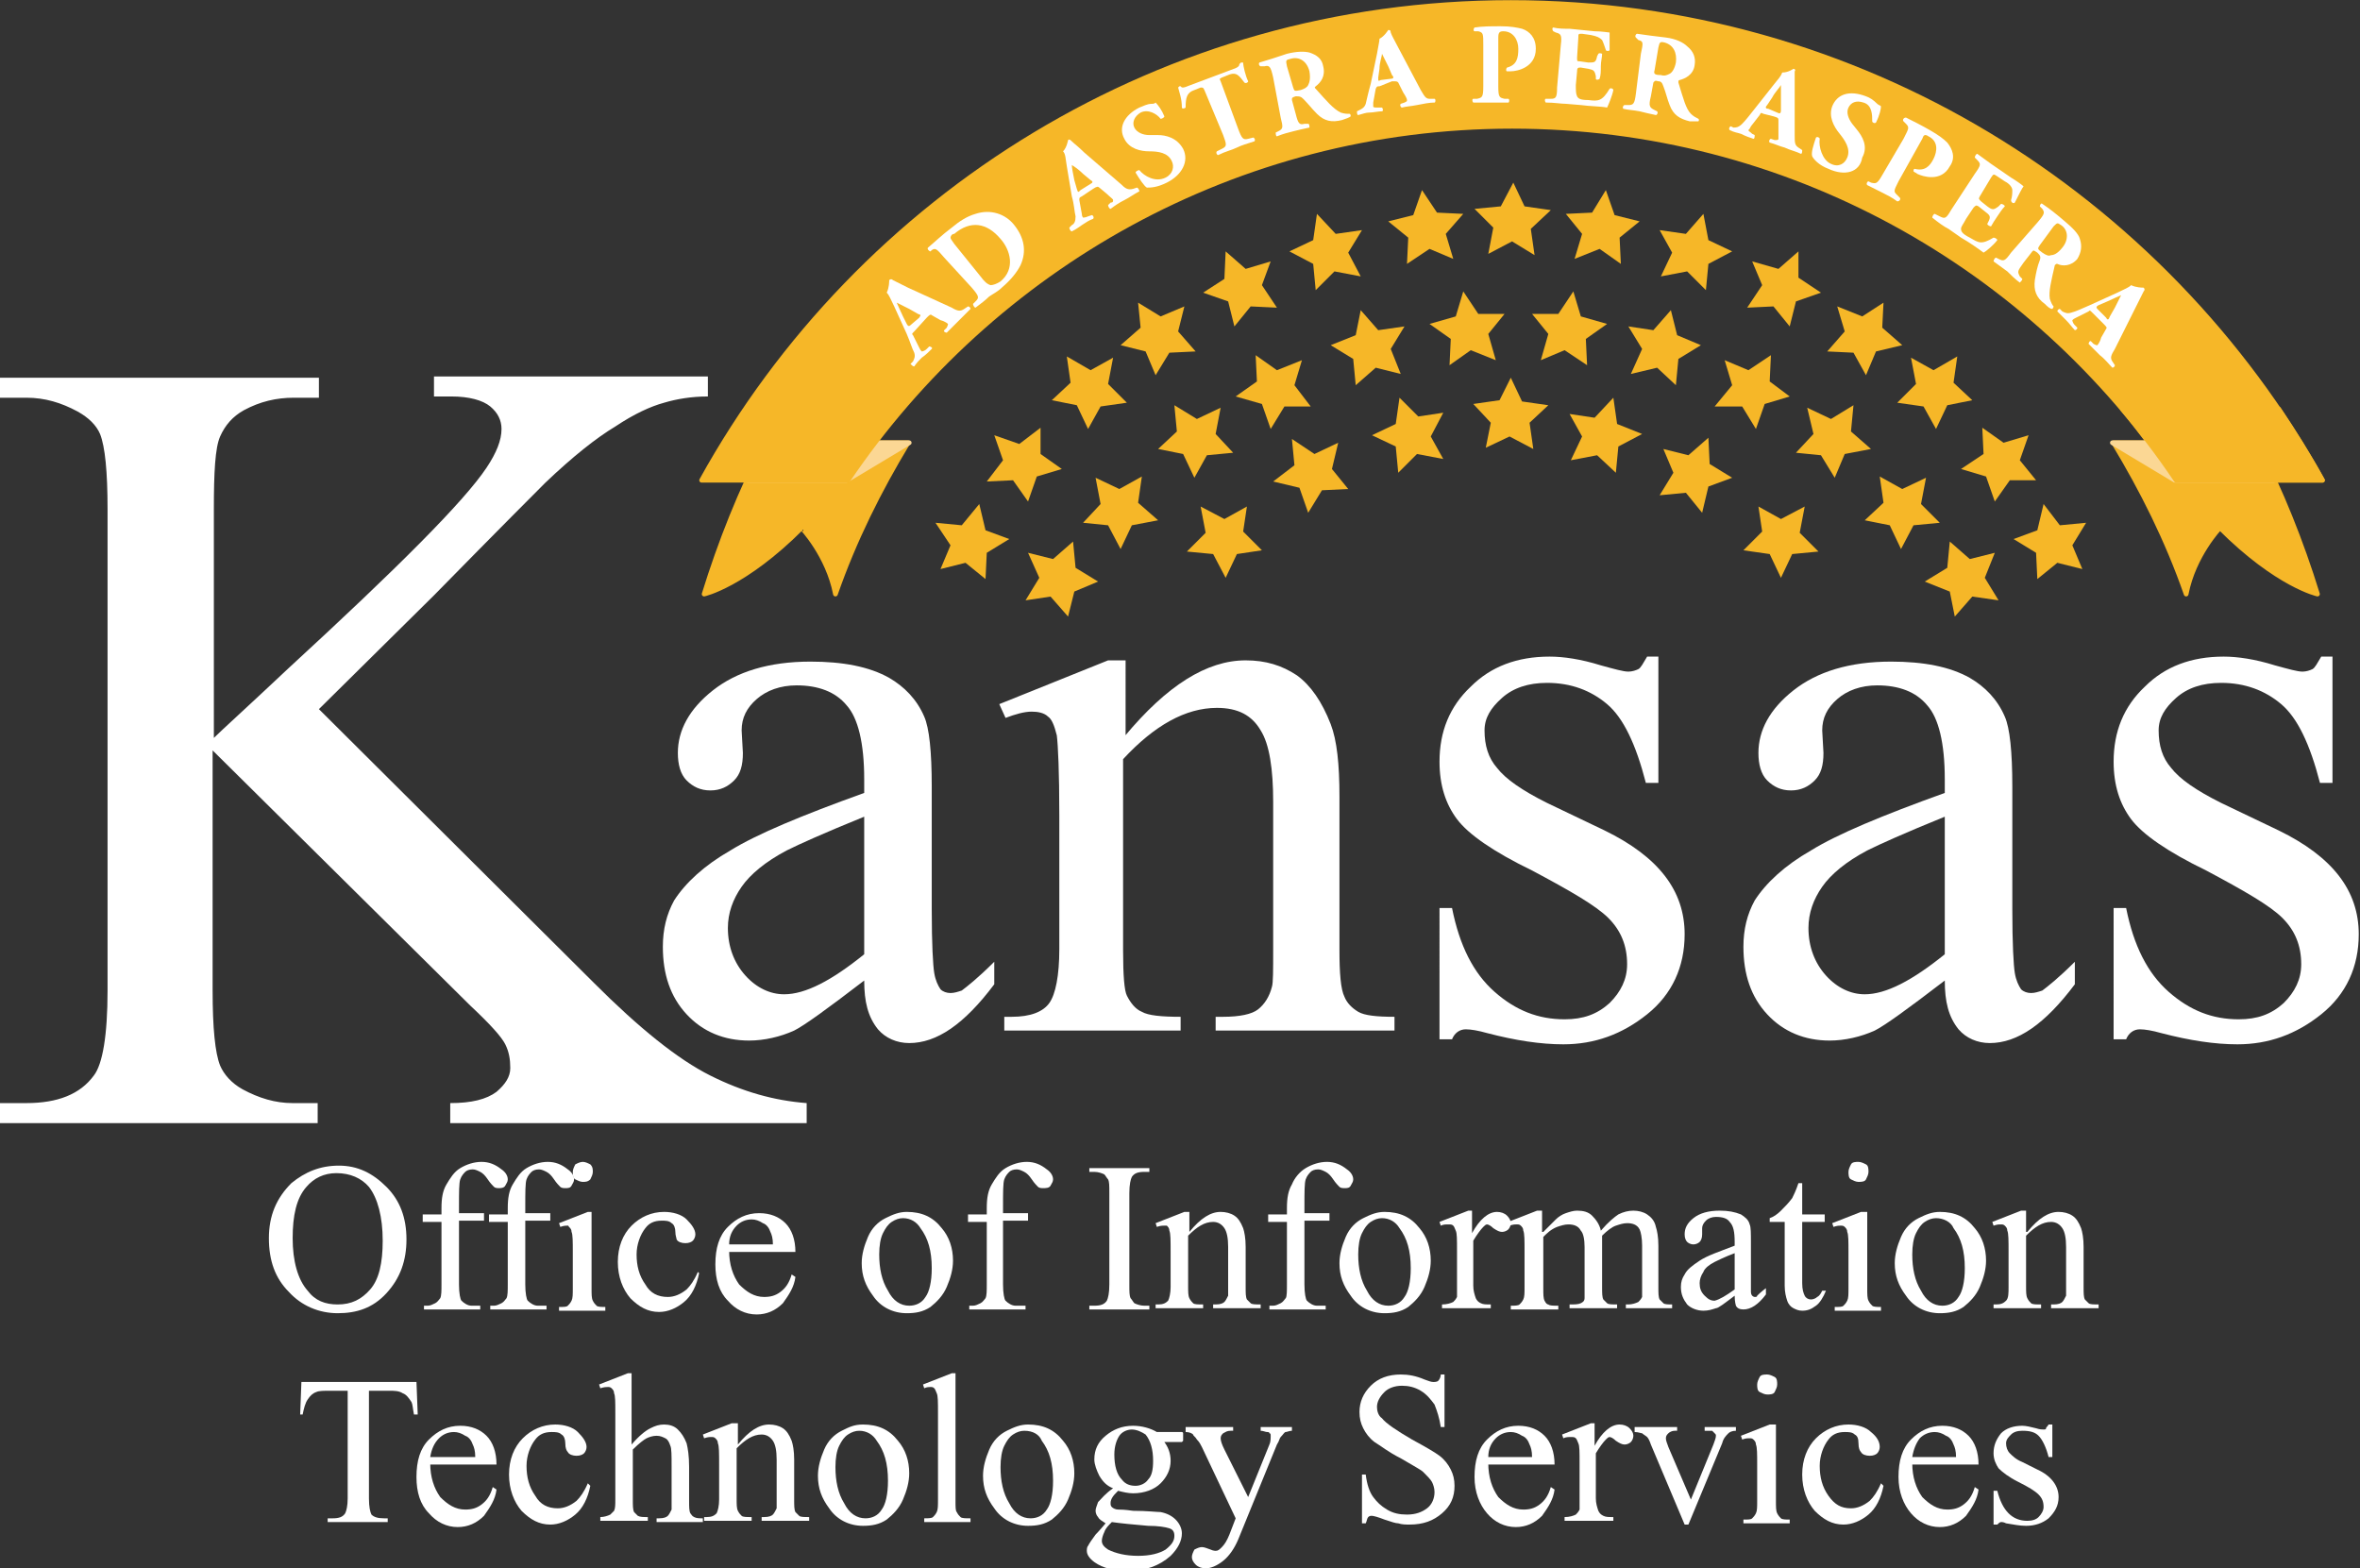 <?xml version="1.0" encoding="utf-8"?>
<!-- Generator: Adobe Illustrator 23.0.6, SVG Export Plug-In . SVG Version: 6.00 Build 0)  -->
<svg version="1.1" id="Layer_1" xmlns="http://www.w3.org/2000/svg" xmlns:xlink="http://www.w3.org/1999/xlink" x="0px" y="0px" viewBox="0 0 188.7 125.4" style="enable-background:new 0 0 188.7 125.4;" xml:space="preserve">
  <rect x="0" y="0" width="188.7" height="125.4" fill="#333333" stroke="none"/>
  <style type="text/css">
	.st0{fill:#F6B728;}
	.st1{fill:none;stroke:#F6B728;stroke-width:0.375;stroke-linecap:round;stroke-linejoin:round;stroke-miterlimit:10;}
	.st2{fill:#FBD794;}
	.st3{fill:none;stroke:#FBD794;stroke-width:0.375;stroke-linecap:round;stroke-linejoin:round;stroke-miterlimit:10;}
	.st4{fill:#FFFFFF;}
</style>
  <path class="st0" d="M174,38.4h11.7c-1.1-2-2.3-3.9-3.5-5.7h-12.5C171.2,34.5,172.6,36.4,174,38.4" />
  <path class="st1" d="M174,38.4h11.7c-1.1-2-2.3-3.9-3.5-5.7h-12.5C171.2,34.5,172.6,36.4,174,38.4z" />
  <path class="st0" d="M66.8,47.5c1.5-4.3,3.5-8.3,5.8-12.1H61.2c-2,3.9-3.6,7.9-4.9,12.1c0,0,3.2-0.7,7.8-5.3
	C64.1,42.2,66.2,44.4,66.8,47.5" />
  <path class="st1" d="M66.8,47.5c1.5-4.3,3.5-8.3,5.8-12.1H61.2c-2,3.9-3.6,7.9-4.9,12.1c0,0,3.2-0.7,7.8-5.3
	C64.1,42.2,66.2,44.4,66.8,47.5z" />
  <polyline class="st2" points="67.7,38.4 72.7,35.4 61.2,35.4 59.8,38.4 67.7,38.4 " />
  <polygon class="st3" points="67.7,38.4 72.7,35.4 61.2,35.4 59.8,38.4 " />
  <path class="st0" d="M174.8,47.5c-1.5-4.3-3.5-8.3-5.8-12.1h11.4c2,3.9,3.6,7.9,4.9,12.1c0,0-3.2-0.7-7.8-5.3
	C177.5,42.2,175.4,44.4,174.8,47.5" />
  <path class="st1" d="M174.8,47.5c-1.5-4.3-3.5-8.3-5.8-12.1h11.4c2,3.9,3.6,7.9,4.9,12.1c0,0-3.2-0.7-7.8-5.3
	C177.5,42.2,175.4,44.4,174.8,47.5z" />
  <polyline class="st2" points="173.9,38.4 168.9,35.4 180.3,35.4 181.8,38.4 173.9,38.4 " />
  <polygon class="st3" points="173.9,38.4 168.9,35.4 180.3,35.4 181.8,38.4 " />
  <path class="st0" d="M120.8,0.2C93,0.2,68.7,15.6,56.1,38.4h11.7c11.5-17,31-28.3,53.1-28.3c22.1,0,41.6,11.2,53.1,28.3h11.7
	C173,15.6,148.7,0.2,120.8,0.2" />
  <path class="st1" d="M120.8,0.2C93,0.2,68.7,15.6,56.1,38.4h11.7c11.5-17,31-28.3,53.1-28.3c22.1,0,41.6,11.2,53.1,28.3h11.7
	C173,15.6,148.7,0.2,120.8,0.2" />
  <path class="st4" d="M73.1,26.5c-0.2,0.2-0.2,0.2-0.1,0.3l0.5,1c0.1,0.2,0.1,0.2,0.2,0.3c0,0,0.2,0,0.4-0.2l0.2-0.2
	c0.1,0,0.3,0.1,0.2,0.2c-0.2,0.2-0.5,0.5-0.8,0.7c-0.2,0.2-0.4,0.4-0.6,0.7c-0.1,0-0.2-0.1-0.3-0.2l0.2-0.2c0.1-0.2,0.2-0.4,0.1-0.7
	c-0.2-0.4-0.3-0.8-0.6-1.5l-1-2.2c-0.3-0.6-0.4-0.9-0.6-1.1c0.2-0.4,0.2-0.9,0.2-1c0.1-0.1,0.2-0.1,0.3,0c0.2,0.1,0.6,0.3,1.2,0.6
	l3.5,1.6c0.5,0.3,0.7,0.3,1,0.1l0.3-0.2c0.1,0,0.2,0.1,0.2,0.2c-0.3,0.3-0.7,0.7-1,1c-0.3,0.3-0.6,0.6-0.9,0.9
	c-0.1,0-0.3-0.1-0.2-0.2l0.2-0.2c0.1-0.2,0.1-0.3,0.1-0.3c0,0-0.2-0.2-0.6-0.3l-0.7-0.4c-0.1-0.1-0.2,0-0.4,0.2L73.1,26.5
	 M73.5,25.4c0.1-0.2,0.2-0.2-0.1-0.3l-0.7-0.4c-0.4-0.2-0.8-0.4-1-0.5c0.1,0.2,0.3,0.7,0.5,1.1l0.3,0.6c0.1,0.2,0.2,0.2,0.3,0.1
	L73.5,25.4z" />
  <path class="st4" d="M75.5,20.6c-0.6-0.7-0.7-0.8-1-0.6l-0.1,0.1c-0.1,0-0.3-0.2-0.2-0.3c0.6-0.5,1.1-1,1.9-1.6
	c0.6-0.5,1.2-0.9,1.9-1.1c1.2-0.4,2.4,0,3.1,0.9c0.8,1,1,2.1,0.5,3.2c-0.3,0.6-0.8,1.2-1.5,1.8c-0.3,0.3-0.7,0.5-1,0.7
	c-0.3,0.3-0.7,0.6-1.1,0.9c-0.1,0-0.2-0.2-0.2-0.3l0.2-0.2c0.3-0.3,0.3-0.4-0.3-1.1L75.5,20.6 M78.4,22.1c0.3,0.4,0.5,0.6,0.8,0.7
	c0.2,0,0.5-0.1,0.8-0.3c1.2-1,0.8-2.5,0-3.4c-1.1-1.3-2.4-1.5-3.7-0.4C76.1,18.7,76,18.9,76,19c0,0.1,0.1,0.2,0.3,0.5L78.4,22.1z" />
  <path class="st4" d="M86.5,15.7c-0.2,0.1-0.2,0.1-0.2,0.3l0.2,1.1c0,0.2,0.1,0.3,0.1,0.3c0,0,0.2,0,0.4-0.1l0.3-0.1
	c0.1,0,0.2,0.2,0.1,0.3c-0.3,0.1-0.6,0.3-0.9,0.5c-0.3,0.2-0.4,0.3-0.8,0.5c-0.1,0-0.2-0.2-0.2-0.3l0.2-0.2c0.2-0.1,0.3-0.3,0.3-0.7
	c-0.1-0.4-0.1-0.9-0.3-1.6l-0.4-2.4c-0.1-0.6-0.1-1-0.3-1.2c0.3-0.3,0.4-0.9,0.4-0.9c0.1-0.1,0.2,0,0.3,0.1c0.2,0.2,0.5,0.4,1,0.9
	l2.9,2.5c0.4,0.4,0.6,0.5,1,0.4l0.3-0.1c0.1,0,0.2,0.2,0.2,0.3c-0.4,0.2-0.8,0.5-1.2,0.7c-0.4,0.2-0.7,0.4-1.1,0.7
	c-0.1,0-0.2-0.2-0.2-0.3l0.2-0.2C89,16.2,89,16.1,89,16c0-0.1-0.2-0.2-0.5-0.5L87.9,15c-0.1-0.1-0.2-0.1-0.5,0.1L86.5,15.7
	 M87.2,14.7c0.2-0.1,0.2-0.2,0-0.3l-0.6-0.5c-0.3-0.3-0.7-0.6-0.9-0.7c0,0.2,0.1,0.7,0.2,1.2l0.2,0.7c0.1,0.3,0.1,0.3,0.3,0.1
	L87.2,14.7z" />
  <path class="st4" d="M93.3,14.6c-0.8,0.4-1.3,0.4-1.6,0.4c-0.2-0.1-0.6-0.7-0.9-1.2c0-0.1,0.2-0.2,0.3-0.2c0.4,0.5,1.3,1,2.1,0.6
	c0.6-0.3,0.7-0.9,0.5-1.3c-0.3-0.7-1.1-0.8-1.8-0.8c-0.7,0-1.6-0.2-2-1c-0.5-0.9,0-1.9,1.2-2.5c0.3-0.1,0.6-0.3,1-0.3
	c0.1,0,0.2,0,0.3-0.1c0.2,0.2,0.5,0.6,0.7,1.1c0,0.1-0.2,0.2-0.3,0.2c-0.3-0.4-1-0.8-1.6-0.5c-0.5,0.3-0.7,0.8-0.5,1.2
	c0.2,0.4,0.7,0.6,1.2,0.6l0.7,0c0.6,0,1.5,0.2,2,1.1C95.1,12.9,94.5,14,93.3,14.6" />
  <path class="st4" d="M96.3,7.2C96.2,7,96.2,7,96,7l-0.5,0.2c-0.6,0.2-0.7,0.6-0.7,1.4c-0.1,0.1-0.3,0.1-0.3,0c0-0.7-0.2-1.2-0.3-1.6
	c0,0,0.1-0.1,0.1-0.1c0,0,0.1,0,0.1,0c0.1,0.1,0.1,0.2,0.8-0.1l3.2-1.2c0.6-0.2,0.7-0.3,0.7-0.5c0,0,0.1,0,0.1-0.1
	c0.1,0,0.1,0,0.2,0c0,0.3,0.2,1.1,0.4,1.5c0,0.1-0.2,0.2-0.3,0.1c-0.4-0.5-0.6-0.9-1.3-0.6l-0.5,0.2c-0.2,0.1-0.2,0.1-0.1,0.3
	l1.4,3.8c0.3,0.8,0.4,0.9,0.8,0.8l0.4-0.1c0.1,0,0.2,0.2,0.1,0.3c-0.6,0.2-1,0.3-1.4,0.5c-0.4,0.2-0.9,0.3-1.5,0.6
	c-0.1,0-0.2-0.2-0.1-0.3l0.4-0.2c0.4-0.2,0.4-0.3,0.1-1.1L96.3,7.2" />
  <path class="st4" d="M101.8,6.2c-0.2-0.9-0.3-1-0.7-0.9l-0.3,0c-0.1,0-0.2-0.2-0.1-0.3c0.7-0.2,1.3-0.4,2.2-0.7
	c0.8-0.2,1.4-0.2,1.8-0.1c0.6,0.2,1,0.5,1.1,1.1c0.2,0.8-0.2,1.3-0.6,1.6c-0.1,0.1-0.1,0.1,0,0.2c0.9,1,1.4,1.6,2,1.9
	c0.3,0.1,0.5,0.1,0.7,0.1c0.1,0,0.1,0.2,0.1,0.2c-0.1,0.1-0.4,0.2-0.7,0.3c-0.8,0.2-1.4,0.1-2-0.5c-0.4-0.4-0.7-0.8-1.1-1.2
	c-0.2-0.2-0.3-0.2-0.6-0.2c-0.3,0.1-0.3,0.1-0.3,0.3l0.3,1.1c0.2,0.8,0.3,0.9,0.7,0.8l0.3,0c0.1,0,0.1,0.2,0.1,0.3
	c-0.5,0.1-0.9,0.2-1.3,0.3c-0.4,0.1-0.8,0.2-1.3,0.4c-0.1,0-0.1-0.3-0.1-0.3l0.2-0.1c0.4-0.2,0.4-0.3,0.2-1.1L101.8,6.2 M103.4,7
	c0.1,0.3,0.1,0.3,0.6,0.2c0.3-0.1,0.5-0.2,0.6-0.4c0.1-0.2,0.2-0.5,0.1-1.1c-0.2-0.8-0.8-1.2-1.5-1c-0.4,0.1-0.4,0.1-0.3,0.6
	L103.4,7z" />
  <path class="st4" d="M110.3,6.9c-0.2,0-0.2,0-0.3,0.2l-0.2,1.1c0,0.2,0,0.3,0,0.3c0,0.1,0.1,0.1,0.4,0.1l0.3,0
	c0.1,0.1,0.1,0.3,0,0.3c-0.3,0-0.7,0.1-1,0.1c-0.3,0-0.5,0.1-0.9,0.2c-0.1,0-0.1-0.2-0.1-0.3l0.2-0.1c0.2-0.1,0.4-0.2,0.5-0.5
	c0.1-0.4,0.2-0.9,0.4-1.6l0.5-2.4c0.1-0.6,0.2-1,0.2-1.2c0.4-0.2,0.7-0.7,0.7-0.7c0.1,0,0.2,0,0.2,0.2c0.1,0.3,0.3,0.6,0.6,1.2
	l1.8,3.4c0.3,0.5,0.4,0.7,0.7,0.7l0.4,0c0.1,0,0.1,0.3,0,0.3c-0.4,0-0.9,0.1-1.4,0.2c-0.5,0.1-0.8,0.1-1.2,0.2
	c-0.1,0-0.2-0.2-0.1-0.3l0.3-0.1c0.2-0.1,0.2-0.1,0.2-0.2c0-0.1-0.1-0.3-0.3-0.6l-0.4-0.8c-0.1-0.1-0.1-0.1-0.5-0.1L110.3,6.9
	 M111.2,6.3c0.2,0,0.3-0.1,0.1-0.3L111,5.3c-0.2-0.4-0.4-0.8-0.5-1c0,0.2-0.2,0.7-0.2,1.2l-0.1,0.7c0,0.3,0,0.3,0.2,0.2L111.2,6.3z" />
  <path class="st4" d="M118.6,3.6c0-0.9,0-1-0.4-1.1l-0.3,0c-0.1,0-0.1-0.2,0-0.3c0.6-0.1,1.3-0.1,2.1-0.1c0.8,0,1.3,0.1,1.7,0.2
	c0.6,0.2,1.1,0.7,1.1,1.6c0,1.5-1.5,1.8-2,1.8c-0.1,0-0.2,0-0.3,0c-0.1,0-0.1-0.2,0-0.3c0.8-0.2,0.9-0.8,0.9-1.5
	c0-0.7-0.4-1.4-1.2-1.4c-0.3,0-0.4,0.1-0.4,0.5l0,3.9c0,0.9,0.1,0.9,0.5,1l0.3,0c0.1,0,0.1,0.3,0,0.3c-0.5,0-1,0-1.4,0
	c-0.4,0-0.9,0-1.4,0c-0.1-0.1-0.1-0.3,0-0.3l0.3,0c0.4-0.1,0.5-0.1,0.5-1L118.6,3.6" />
  <path class="st4" d="M126.1,4.6c0,0.3,0,0.3,0.2,0.3L127,5c0.5,0,0.6,0,0.7-0.5l0.1-0.2c0.1-0.1,0.3,0,0.3,0c0,0.3-0.1,0.6-0.1,1
	c0,0.4,0,0.7-0.1,1c-0.1,0.1-0.3,0.1-0.3,0l0-0.2c-0.1-0.5-0.2-0.5-0.6-0.6l-0.6-0.1c-0.2,0-0.3,0-0.3,0.3L126,6.8
	c0,0.4,0,0.7,0.1,0.9c0.1,0.2,0.3,0.3,0.9,0.3c0.8,0.1,1.1,0.1,1.7-0.9c0.1-0.1,0.3,0,0.3,0.1c-0.1,0.5-0.4,1.2-0.5,1.4
	c-0.5-0.1-1.4-0.1-2.1-0.2l-1.2-0.1c-0.4,0-0.9-0.1-1.6-0.1c-0.1-0.1-0.1-0.3,0-0.3l0.4,0c0.4,0,0.5-0.1,0.5-0.9l0.3-3.4
	c0.1-0.8,0-0.9-0.4-1l-0.2-0.1c-0.1-0.1-0.1-0.3,0-0.3c0.4,0.1,0.9,0.1,1.3,0.1l2,0.2c0.6,0,1.1,0.1,1.2,0.1c0,0.1,0,0.8,0,1.4
	c0,0.1-0.3,0.1-0.3,0c-0.1-0.3-0.2-0.6-0.3-0.8c-0.2-0.2-0.4-0.3-0.9-0.4l-0.7-0.1c-0.3,0-0.3,0-0.3,0.3L126.1,4.6" />
  <path class="st4" d="M131.2,4.3c0.2-0.9,0.2-1-0.2-1.1L130.8,3c-0.1-0.1,0-0.3,0.1-0.3c0.7,0.1,1.4,0.2,2.3,0.3
	c0.8,0.1,1.4,0.4,1.7,0.7c0.5,0.4,0.7,0.9,0.6,1.5c-0.1,0.8-0.8,1.1-1.2,1.2c-0.1,0-0.1,0.1-0.1,0.2c0.4,1.3,0.6,2.1,1,2.5
	c0.2,0.2,0.4,0.3,0.6,0.4c0.1,0.1,0,0.2,0,0.2c-0.2,0-0.5,0-0.7,0c-0.8-0.2-1.3-0.5-1.6-1.3c-0.2-0.5-0.3-1-0.5-1.5
	c-0.1-0.3-0.2-0.4-0.4-0.4c-0.3-0.1-0.3,0-0.4,0.1l-0.2,1.1c-0.2,0.8-0.1,0.9,0.3,1.1l0.2,0.1c0.1,0.1,0,0.3-0.1,0.3
	c-0.5-0.1-0.9-0.2-1.3-0.3c-0.5-0.1-0.9-0.1-1.3-0.2c-0.1-0.1,0-0.3,0.1-0.3l0.3,0c0.4,0,0.5-0.1,0.6-0.9L131.2,4.3 M132.3,5.6
	c-0.1,0.3,0,0.4,0.5,0.4c0.3,0.1,0.5,0,0.7-0.1c0.2-0.1,0.4-0.4,0.5-0.9c0.1-0.8-0.2-1.4-0.9-1.6c-0.4-0.1-0.4,0-0.5,0.4L132.3,5.6z
	" />
  <path class="st4" d="M141,9.1c-0.2-0.1-0.2-0.1-0.3,0.1l-0.7,0.9c-0.1,0.2-0.1,0.2-0.2,0.3c0,0.1,0.1,0.1,0.3,0.3l0.2,0.1
	c0,0.1,0,0.3-0.1,0.3c-0.3-0.1-0.6-0.2-1-0.4c-0.3-0.1-0.5-0.1-0.9-0.3c-0.1-0.1,0-0.3,0.1-0.3l0.2,0.1c0.2,0,0.4,0,0.7-0.3
	c0.3-0.3,0.6-0.7,1-1.2l1.5-1.9c0.4-0.5,0.6-0.7,0.7-1c0.5,0,0.9-0.3,0.9-0.3c0.1,0,0.2,0.1,0.1,0.2c0,0.3,0,0.6,0,1.3l0,3.8
	c0,0.6,0,0.8,0.3,1l0.3,0.2c0,0.1,0,0.3-0.1,0.3c-0.4-0.2-0.9-0.3-1.3-0.5c-0.4-0.1-0.8-0.3-1.2-0.4c-0.1-0.1,0-0.3,0.1-0.3l0.3,0.1
	c0.2,0,0.3,0,0.3-0.1c0-0.1,0-0.3,0-0.7l0-0.8c0-0.2-0.1-0.2-0.4-0.3L141,9.1 M142.1,9c0.2,0.1,0.3,0.1,0.3-0.2l0-0.8
	c0-0.4,0-0.9,0-1.2c-0.1,0.2-0.5,0.6-0.7,1l-0.4,0.6c-0.2,0.2-0.1,0.3,0.1,0.3L142.1,9z" />
  <path class="st4" d="M146.2,13.5c-0.8-0.3-1.2-0.8-1.3-1c-0.1-0.3,0.1-0.9,0.3-1.5c0.1-0.1,0.3,0,0.3,0.1c-0.1,0.6,0.2,1.7,0.9,2
	c0.6,0.3,1.1,0,1.3-0.5c0.3-0.7-0.2-1.4-0.6-1.9c-0.5-0.6-0.9-1.4-0.6-2.2c0.4-1,1.4-1.3,2.7-0.8c0.3,0.1,0.6,0.3,0.9,0.6
	c0.1,0.1,0.2,0.1,0.3,0.2c0,0.2-0.1,0.7-0.4,1.3c-0.1,0.1-0.3,0-0.3-0.1c0-0.5,0-1.3-0.7-1.5c-0.6-0.2-1,0-1.2,0.4
	c-0.2,0.4,0,0.9,0.3,1.3l0.4,0.5c0.4,0.5,0.9,1.3,0.4,2.2C148.7,13.8,147.5,14.1,146.2,13.5" />
  <path class="st4" d="M152.2,11.1c0.4-0.8,0.5-0.9,0.2-1.2l-0.2-0.2c-0.1-0.1,0-0.3,0.2-0.3c0.6,0.3,1.2,0.6,1.9,1
	c0.7,0.4,1.1,0.7,1.4,1c0.4,0.5,0.7,1.2,0.2,1.9c-0.7,1.3-2.2,0.8-2.6,0.6c-0.1-0.1-0.2-0.1-0.3-0.2c0-0.1,0-0.2,0.1-0.2
	c0.8,0.2,1.2-0.2,1.5-0.8c0.3-0.6,0.4-1.4-0.4-1.8c-0.3-0.2-0.4-0.1-0.5,0.2l-1.9,3.4c-0.4,0.8-0.4,0.8-0.1,1.1l0.2,0.2
	c0.1,0.1,0,0.3-0.2,0.3c-0.4-0.3-0.8-0.5-1.2-0.7c-0.4-0.2-0.8-0.4-1.2-0.6c-0.1-0.1,0-0.3,0.1-0.3l0.2,0.1c0.4,0.1,0.5,0.1,0.9-0.6
	L152.2,11.1" />
  <path class="st4" d="M158.3,15.7c-0.1,0.2-0.1,0.2,0.1,0.4l0.5,0.4c0.4,0.3,0.5,0.3,0.9,0l0.2-0.2c0.1,0,0.3,0.1,0.3,0.2
	c-0.2,0.2-0.4,0.5-0.6,0.8c-0.2,0.3-0.4,0.6-0.5,0.8c-0.1,0-0.3-0.1-0.3-0.2l0.1-0.2c0.2-0.4,0.1-0.5-0.3-0.8l-0.5-0.4
	c-0.2-0.1-0.2-0.1-0.4,0.1l-0.6,0.9c-0.2,0.4-0.4,0.6-0.4,0.8c0,0.2,0.1,0.4,0.7,0.7c0.7,0.4,0.9,0.6,1.9,0c0.1,0,0.3,0.1,0.3,0.2
	c-0.3,0.4-0.9,0.9-1.1,1c-0.4-0.3-1.1-0.8-1.8-1.2l-1-0.7c-0.4-0.2-0.8-0.5-1.3-0.9c0-0.1,0.1-0.3,0.2-0.3l0.4,0.2
	c0.4,0.2,0.5,0.2,0.9-0.5l1.9-2.9c0.5-0.7,0.5-0.8,0.2-1.1l-0.2-0.2c0-0.1,0.1-0.3,0.2-0.3c0.4,0.3,0.7,0.5,1.1,0.8l1.6,1.1
	c0.5,0.3,0.9,0.6,1,0.7c-0.1,0.1-0.4,0.7-0.7,1.3c-0.1,0.1-0.3,0-0.3-0.2c0.1-0.3,0.1-0.6,0.1-0.8c0-0.2-0.2-0.5-0.6-0.7l-0.6-0.4
	c-0.3-0.2-0.3-0.2-0.5,0.1L158.3,15.7" />
  <path class="st4" d="M162.9,17.8c0.6-0.7,0.6-0.8,0.4-1.1l-0.2-0.2c0-0.1,0.1-0.3,0.2-0.2c0.6,0.4,1.1,0.8,1.8,1.4
	c0.6,0.5,1.1,1,1.2,1.4c0.2,0.6,0.1,1.1-0.2,1.6c-0.5,0.6-1.2,0.6-1.6,0.4c-0.1,0-0.1,0-0.2,0.1c-0.3,1.3-0.5,2.1-0.4,2.7
	c0.1,0.3,0.2,0.5,0.3,0.6c0,0.1-0.1,0.2-0.1,0.2c-0.2,0-0.4-0.2-0.6-0.4c-0.7-0.5-0.9-1.1-0.8-1.9c0.1-0.6,0.2-1.1,0.4-1.6
	c0.1-0.3,0-0.4-0.2-0.6c-0.3-0.2-0.3-0.2-0.4-0.1l-0.7,0.9c-0.5,0.7-0.5,0.7-0.3,1.1l0.2,0.2c0,0.1-0.1,0.2-0.2,0.3
	c-0.4-0.3-0.7-0.6-1-0.9c-0.4-0.3-0.7-0.5-1.1-0.8c0-0.1,0.1-0.3,0.2-0.3l0.2,0.1c0.4,0.2,0.5,0.2,1-0.5L162.9,17.8 M163.1,19.6
	c-0.2,0.3-0.2,0.3,0.2,0.6c0.3,0.2,0.5,0.3,0.7,0.2c0.2,0,0.5-0.1,0.9-0.6c0.5-0.6,0.5-1.4-0.1-1.8c-0.3-0.2-0.3-0.2-0.6,0.1
	L163.1,19.6z" />
  <path class="st4" d="M167.3,25c-0.2-0.2-0.2-0.2-0.3-0.1l-1,0.5c-0.2,0.1-0.2,0.1-0.3,0.2c0,0,0,0.2,0.2,0.4l0.2,0.2
	c0,0.1-0.1,0.2-0.2,0.2c-0.2-0.2-0.4-0.5-0.7-0.8c-0.2-0.2-0.4-0.4-0.7-0.7c0-0.1,0.1-0.2,0.2-0.2l0.2,0.2c0.2,0.1,0.4,0.2,0.7,0.1
	c0.4-0.1,0.8-0.3,1.5-0.6l2.2-1c0.6-0.3,0.9-0.4,1.1-0.6c0.4,0.2,0.9,0.2,1,0.2c0.1,0.1,0.1,0.2,0,0.3c-0.1,0.2-0.3,0.6-0.6,1.2
	l-1.7,3.4c-0.3,0.5-0.4,0.7-0.2,1l0.2,0.3c0,0.1-0.1,0.2-0.2,0.2c-0.3-0.3-0.6-0.7-1-1c-0.3-0.3-0.6-0.6-0.9-0.9
	c0-0.1,0.1-0.3,0.2-0.2l0.2,0.2c0.2,0.1,0.2,0.1,0.3,0.1c0,0,0.2-0.2,0.3-0.6l0.4-0.7c0.1-0.1,0-0.2-0.2-0.4L167.3,25 M168.4,25.4
	c0.1,0.2,0.2,0.2,0.3-0.1l0.4-0.7c0.2-0.4,0.4-0.8,0.5-1c-0.2,0.1-0.7,0.3-1.1,0.5l-0.7,0.3c-0.2,0.1-0.2,0.2-0.1,0.3L168.4,25.4z" />
  <polyline class="st0" points="122.7,20.4 120.9,19.3 119,20.3 119.4,18.2 117.9,16.7 120,16.5 121,14.6 121.9,16.5 124,16.8 
	122.4,18.3 122.7,20.4 " />
  <polyline class="st0" points="129.6,21.1 127.9,19.9 125.9,20.7 126.5,18.7 125.2,17.1 127.3,17 128.4,15.2 129.1,17.2 131.1,17.7 
	129.5,19 129.6,21.1 " />
  <polyline class="st0" points="136.4,23.2 134.9,21.7 132.8,22.1 133.7,20.2 132.7,18.4 134.8,18.7 136.2,17.1 136.6,19.2 
	138.5,20.1 136.6,21.1 136.4,23.2 " />
  <polyline class="st0" points="143.1,26.1 141.8,24.5 139.7,24.6 140.9,22.8 140.1,20.9 142.2,21.5 143.8,20.1 143.8,22.2 
	145.6,23.4 143.6,24.1 143.1,26.1 " />
  <polyline class="st0" points="149.2,30 148.2,28.2 146.1,28.1 147.5,26.5 146.9,24.5 148.9,25.3 150.6,24.2 150.5,26.2 152.1,27.6 
	150,28.1 149.2,30 " />
  <polyline class="st0" points="157.7,32 155.7,32.4 154.8,34.3 153.8,32.5 151.7,32.2 153.2,30.7 152.8,28.6 154.6,29.6 156.5,28.5 
	156.2,30.6 157.7,32 " />
  <polyline class="st0" points="162.8,38.4 160.7,38.4 159.5,40.1 158.8,38.1 156.8,37.5 158.6,36.3 158.5,34.2 160.2,35.4 
	162.2,34.8 161.5,36.8 162.8,38.4 " />
  <polyline class="st0" points="152,43.9 151.1,42 149.1,41.6 150.6,40.2 150.3,38.1 152.1,39.1 154,38.2 153.6,40.3 155.1,41.8 
	153,42 152,43.9 " />
  <polyline class="st0" points="146.7,38.2 145.6,36.4 143.6,36.2 145,34.7 144.5,32.6 146.4,33.5 148.2,32.4 148,34.5 149.6,35.9 
	147.5,36.3 146.7,38.2 " />
  <polyline class="st0" points="140.4,34.3 139.3,32.5 137.1,32.5 138.5,30.8 137.9,28.8 139.8,29.6 141.6,28.4 141.5,30.5 
	143.1,31.7 141.1,32.3 140.4,34.3 " />
  <polyline class="st0" points="134,30.8 132.5,29.4 130.4,29.9 131.3,27.9 130.2,26.1 132.2,26.4 133.6,24.8 134.1,26.8 136,27.6 
	134.2,28.7 134,30.8 " />
  <polyline class="st0" points="136.1,41 134.8,39.4 132.7,39.6 133.8,37.8 133,35.9 135,36.4 136.6,35 136.7,37.1 138.5,38.2 
	136.6,38.9 136.1,41 " />
  <polyline class="st0" points="129.2,37.8 127.7,36.4 125.6,36.8 126.5,34.9 125.5,33.1 127.5,33.4 129,31.8 129.3,33.9 131.3,34.7 
	129.4,35.7 129.2,37.8 " />
  <polyline class="st0" points="126.9,29.2 125.1,28 123.2,28.8 123.8,26.7 122.5,25.1 124.6,25.1 125.8,23.3 126.4,25.3 128.5,25.9 
	126.8,27.1 126.9,29.2 " />
  <polyline class="st0" points="112.5,21.1 114.3,19.9 116.2,20.7 115.6,18.7 117,17.1 114.9,17 113.7,15.2 113,17.2 111,17.7 
	112.6,19 112.5,21.1 " />
  <polyline class="st0" points="105.2,23.2 106.7,21.7 108.8,22.1 107.8,20.2 108.9,18.4 106.8,18.7 105.3,17.1 105,19.2 103.1,20.1 
	105,21.1 105.2,23.2 " />
  <polyline class="st0" points="98.7,26.1 100,24.5 102.1,24.6 100.9,22.8 101.6,20.9 99.6,21.5 98,20.1 97.9,22.3 96.2,23.4 
	98.2,24.1 98.7,26.1 " />
  <polyline class="st0" points="92.4,30 93.5,28.2 95.6,28.1 94.2,26.5 94.7,24.5 92.8,25.3 91,24.2 91.2,26.2 89.6,27.6 91.6,28.1 
	92.4,30 " />
  <polyline class="st0" points="84.1,32 86.1,32.4 87,34.3 88,32.5 90.1,32.2 88.6,30.7 89,28.6 87.2,29.6 85.3,28.5 85.6,30.6 
	84.1,32 " />
  <polyline class="st0" points="78.9,38.5 81,38.4 82.2,40.1 82.9,38.1 84.9,37.5 83.2,36.3 83.2,34.2 81.5,35.5 79.5,34.8 80.2,36.8 
	78.9,38.5 " />
  <polyline class="st0" points="75.2,45.5 77.2,45 78.8,46.3 78.9,44.2 80.7,43.1 78.8,42.4 78.3,40.3 76.9,42 74.8,41.8 76,43.6 
	75.2,45.5 " />
  <polyline class="st0" points="82,48 84,47.7 85.4,49.3 85.9,47.3 87.8,46.5 86,45.4 85.8,43.3 84.2,44.7 82.2,44.2 83.1,46.2 82,48 
	" />
  <polyline class="st0" points="94.9,44.1 97,44.3 98,46.2 98.9,44.3 100.9,44 99.4,42.5 99.7,40.5 97.9,41.5 96,40.5 96.4,42.6 
	94.9,44.1 " />
  <polyline class="st0" points="145.4,44.1 143.3,44.3 142.4,46.2 141.5,44.3 139.4,44 140.9,42.5 140.6,40.5 142.4,41.5 144.3,40.5 
	143.9,42.6 145.4,44.1 " />
  <polyline class="st0" points="159.8,48 157.7,47.7 156.3,49.3 155.9,47.3 153.9,46.5 155.7,45.4 155.9,43.3 157.5,44.7 159.5,44.2 
	158.7,46.2 159.8,48 " />
  <polyline class="st0" points="166.5,45.5 164.5,45 162.9,46.3 162.8,44.2 161,43.1 162.9,42.4 163.4,40.3 164.7,42 166.8,41.8 
	165.7,43.6 166.5,45.5 " />
  <polyline class="st0" points="89.6,43.9 90.5,42 92.6,41.6 91,40.2 91.3,38.1 89.5,39.1 87.6,38.2 88,40.3 86.6,41.8 88.6,42 
	89.6,43.9 " />
  <polyline class="st0" points="95.5,38.2 96.5,36.4 98.6,36.2 97.2,34.7 97.6,32.6 95.7,33.5 93.9,32.4 94.1,34.5 92.6,35.9 
	94.6,36.3 95.5,38.2 " />
  <polyline class="st0" points="101.6,34.3 102.7,32.5 104.8,32.5 103.5,30.8 104.1,28.8 102.1,29.6 100.4,28.4 100.5,30.5 98.8,31.7 
	100.9,32.3 101.6,34.3 " />
  <polyline class="st0" points="108.4,30.8 110,29.4 112,29.9 111.2,27.9 112.3,26.1 110.2,26.4 108.8,24.8 108.4,26.8 106.4,27.6 
	108.2,28.7 108.4,30.8 " />
  <polyline class="st0" points="104.6,41 105.7,39.2 107.8,39.1 106.5,37.5 107,35.4 105.1,36.3 103.3,35.1 103.5,37.2 101.8,38.5 
	103.9,39 104.6,41 " />
  <polyline class="st0" points="111.8,37.8 113.3,36.3 115.4,36.7 114.4,34.9 115.4,33 113.4,33.3 111.9,31.8 111.6,33.9 109.7,34.8 
	111.6,35.7 111.8,37.8 " />
  <polyline class="st0" points="115.9,29.2 117.6,28 119.6,28.8 119,26.7 120.3,25.1 118.2,25.1 117,23.3 116.4,25.3 114.3,25.9 
	116,27.1 115.9,29.2 " />
  <polyline class="st0" points="122.6,35.9 120.7,34.9 118.8,35.8 119.2,33.8 117.8,32.3 119.9,32 120.8,30.2 121.7,32.1 123.8,32.4 
	122.3,33.8 122.6,35.9 " />
  <g>
    <path class="st4" d="M25.5,56.7l22,21.9c3.6,3.6,6.7,6.1,9.3,7.4c2.6,1.3,5.1,2,7.7,2.2v1.6H36v-1.6c1.7,0,2.9-0.3,3.7-0.9
		c0.7-0.6,1.1-1.2,1.1-1.9c0-0.7-0.1-1.3-0.4-1.9c-0.3-0.6-1.2-1.6-2.8-3.1L17,60v19.2c0,3,0.2,5,0.6,6c0.3,0.7,0.9,1.4,1.8,1.9
		c1.3,0.7,2.6,1.1,4,1.1h2v1.6H0v-1.6h2.1c2.5,0,4.3-0.7,5.4-2.2c0.7-0.9,1.1-3.2,1.1-6.8V40.7c0-3-0.2-5-0.6-6
		c-0.3-0.7-0.9-1.3-1.8-1.8c-1.3-0.7-2.6-1.1-4.1-1.1H0v-1.6h25.5v1.6h-2c-1.4,0-2.7,0.3-4,1c-0.9,0.5-1.5,1.2-1.9,2.1
		c-0.4,0.9-0.5,2.9-0.5,5.8V59c0.6-0.6,2.6-2.4,6-5.6c8.7-8,14-13.3,15.8-16c0.8-1.2,1.2-2.2,1.2-3.1c0-0.7-0.3-1.3-0.9-1.8
		c-0.6-0.5-1.7-0.8-3.1-0.8h-1.4v-1.6h21.9v1.6c-1.3,0-2.5,0.2-3.5,0.5c-1.1,0.3-2.4,0.9-3.9,1.9c-1.5,0.9-3.4,2.4-5.6,4.5
		c-0.6,0.6-3.6,3.6-8.9,9L25.5,56.7" />
  </g>
  <path class="st4" d="M69.1,78.4c-3,2.3-4.8,3.6-5.6,4c-1.1,0.5-2.4,0.8-3.6,0.8c-2,0-3.7-0.7-5-2.1c-1.3-1.4-1.9-3.2-1.9-5.4
	c0-1.4,0.3-2.6,0.9-3.7c0.9-1.4,2.4-2.8,4.5-4c2.1-1.3,5.7-2.8,10.7-4.6v-1.1c0-2.9-0.5-4.9-1.4-5.9c-0.9-1.1-2.3-1.6-4-1.6
	c-1.3,0-2.4,0.4-3.2,1.1c-0.8,0.7-1.2,1.5-1.2,2.5l0.1,1.8c0,1-0.2,1.7-0.7,2.2c-0.5,0.5-1.1,0.8-1.9,0.8c-0.8,0-1.4-0.3-1.9-0.8
	c-0.5-0.5-0.7-1.3-0.7-2.2c0-1.8,0.9-3.5,2.8-5c1.9-1.5,4.5-2.3,7.8-2.3c2.6,0,4.7,0.4,6.3,1.3c1.2,0.7,2.2,1.7,2.8,3.1
	c0.4,0.9,0.6,2.8,0.6,5.6v9.8c0,2.8,0.1,4.5,0.2,5.1c0.1,0.6,0.3,1,0.5,1.3c0.2,0.2,0.5,0.3,0.8,0.3c0.3,0,0.6-0.1,0.9-0.2
	c0.4-0.3,1.3-1,2.6-2.3v1.8c-2.4,3.2-4.6,4.7-6.8,4.7c-1,0-1.9-0.4-2.5-1.1C69.4,81.3,69.1,80.1,69.1,78.4 M69.1,76.3v-11
	c-3.2,1.3-5.2,2.2-6.2,2.7c-1.7,0.9-2.9,1.9-3.6,2.9c-0.7,1-1.1,2.1-1.1,3.3c0,1.5,0.5,2.8,1.4,3.8c0.9,1,2,1.5,3.1,1.5
	C64.4,79.5,66.5,78.4,69.1,76.3z" />
  <path class="st4" d="M89.9,58.9c3.4-4.1,6.6-6.1,9.7-6.1c1.6,0,2.9,0.4,4.1,1.2c1.1,0.8,2,2.1,2.7,3.9c0.5,1.3,0.7,3.2,0.7,5.8V76
	c0,1.8,0.1,3.1,0.4,3.7c0.2,0.5,0.6,0.9,1.1,1.2c0.5,0.3,1.5,0.4,2.9,0.4v1.1H97.2v-1.1h0.6c1.3,0,2.3-0.2,2.8-0.6
	c0.5-0.4,0.9-1,1.1-1.8c0.1-0.3,0.1-1.3,0.1-3V64.1c0-2.6-0.3-4.6-1-5.7c-0.7-1.2-1.8-1.8-3.5-1.8c-2.5,0-5,1.4-7.5,4.1V76
	c0,2,0.1,3.2,0.3,3.6c0.3,0.6,0.7,1.1,1.2,1.3c0.5,0.3,1.6,0.4,3.1,0.4v1.1H80.3v-1.1h0.6c1.5,0,2.5-0.4,3-1.1
	c0.5-0.7,0.8-2.2,0.8-4.3V65.2c0-3.5-0.1-5.6-0.2-6.4c-0.2-0.8-0.4-1.3-0.7-1.5c-0.3-0.3-0.8-0.4-1.3-0.4c-0.6,0-1.3,0.2-2.1,0.5
	l-0.5-1.1l8.7-3.5h1.4V58.9" />
  <path class="st4" d="M132.6,52.7v9.9h-1c-0.8-3.1-1.8-5.2-3.1-6.3c-1.3-1.1-2.9-1.7-4.8-1.7c-1.5,0-2.7,0.4-3.6,1.2
	c-0.9,0.8-1.4,1.6-1.4,2.6c0,1.2,0.3,2.2,1,3c0.7,0.9,2,1.8,4,2.8l4.6,2.2c4.3,2.1,6.4,4.8,6.4,8.3c0,2.6-1,4.8-3,6.4
	c-2,1.6-4.2,2.4-6.7,2.4c-1.8,0-3.8-0.3-6.1-0.9c-0.7-0.2-1.3-0.3-1.7-0.3c-0.5,0-0.9,0.3-1.1,0.8h-1V72.6h1c0.6,3,1.7,5.2,3.4,6.7
	c1.7,1.5,3.5,2.2,5.6,2.2c1.5,0,2.6-0.4,3.6-1.3c0.9-0.9,1.4-1.9,1.4-3.1c0-1.5-0.5-2.7-1.5-3.7c-1-1-3.1-2.2-6.1-3.8
	c-3.1-1.5-5.1-2.9-6-4.1c-0.9-1.2-1.4-2.7-1.4-4.6c0-2.4,0.8-4.4,2.5-6c1.6-1.6,3.7-2.4,6.3-2.4c1.1,0,2.5,0.2,4.1,0.7
	c1.1,0.3,1.8,0.5,2.2,0.5c0.3,0,0.6-0.1,0.8-0.2c0.2-0.1,0.4-0.5,0.7-1H132.6" />
  <path class="st4" d="M155.5,78.4c-3,2.3-4.8,3.6-5.6,4c-1.1,0.5-2.4,0.8-3.6,0.8c-2,0-3.7-0.7-5-2.1c-1.3-1.4-1.9-3.2-1.9-5.4
	c0-1.4,0.3-2.6,0.9-3.7c0.9-1.4,2.4-2.8,4.5-4c2.1-1.3,5.7-2.8,10.7-4.6v-1.1c0-2.9-0.5-4.9-1.4-5.9c-0.9-1.1-2.3-1.6-4-1.6
	c-1.3,0-2.4,0.4-3.2,1.1c-0.8,0.7-1.2,1.5-1.2,2.5l0.1,1.8c0,1-0.2,1.7-0.7,2.2c-0.5,0.5-1.1,0.8-1.9,0.8c-0.8,0-1.4-0.3-1.9-0.8
	c-0.5-0.5-0.7-1.3-0.7-2.2c0-1.8,0.9-3.5,2.8-5c1.9-1.5,4.5-2.3,7.8-2.3c2.6,0,4.7,0.4,6.3,1.3c1.2,0.7,2.2,1.7,2.8,3.1
	c0.4,0.9,0.6,2.8,0.6,5.6v9.8c0,2.8,0.1,4.5,0.2,5.1c0.1,0.6,0.3,1,0.5,1.3c0.2,0.2,0.5,0.3,0.8,0.3c0.3,0,0.6-0.1,0.9-0.2
	c0.4-0.3,1.3-1,2.6-2.3v1.8c-2.4,3.2-4.6,4.7-6.8,4.7c-1,0-1.9-0.4-2.5-1.1C155.8,81.3,155.5,80.1,155.5,78.4 M155.5,76.3v-11
	c-3.2,1.3-5.2,2.2-6.2,2.7c-1.7,0.9-2.9,1.9-3.6,2.9c-0.7,1-1.1,2.1-1.1,3.3c0,1.5,0.5,2.8,1.4,3.8c0.9,1,2,1.5,3.1,1.5
	C150.8,79.5,152.9,78.4,155.5,76.3z" />
  <path class="st4" d="M186.5,52.7v9.9h-1c-0.8-3.1-1.8-5.2-3.1-6.3c-1.3-1.1-2.9-1.7-4.8-1.7c-1.5,0-2.7,0.4-3.6,1.2
	c-0.9,0.8-1.4,1.6-1.4,2.6c0,1.2,0.3,2.2,1,3c0.7,0.9,2,1.8,4,2.8l4.6,2.2c4.3,2.1,6.4,4.8,6.4,8.3c0,2.6-1,4.8-3,6.4
	c-2,1.6-4.2,2.4-6.7,2.4c-1.8,0-3.8-0.3-6.1-0.9c-0.7-0.2-1.3-0.3-1.7-0.3c-0.5,0-0.9,0.3-1.1,0.8h-1V72.6h1c0.6,3,1.7,5.2,3.4,6.7
	c1.7,1.5,3.5,2.2,5.6,2.2c1.5,0,2.6-0.4,3.6-1.3c0.9-0.9,1.4-1.9,1.4-3.1c0-1.5-0.5-2.7-1.5-3.7c-1-1-3.1-2.2-6.1-3.8
	c-3.1-1.5-5.1-2.9-6-4.1c-0.9-1.2-1.4-2.7-1.4-4.6c0-2.4,0.8-4.4,2.5-6c1.6-1.6,3.7-2.4,6.3-2.4c1.1,0,2.5,0.2,4.1,0.7
	c1.1,0.3,1.8,0.5,2.2,0.5c0.3,0,0.6-0.1,0.8-0.2c0.2-0.1,0.4-0.5,0.7-1H186.5" />
  <g>
    <path class="st4" d="M27.1,93.2c1.5,0,2.7,0.6,3.8,1.7c1.1,1.1,1.6,2.5,1.6,4.2c0,1.7-0.5,3.1-1.6,4.3S28.5,105,27,105
		c-1.5,0-2.9-0.6-3.9-1.7c-1.1-1.1-1.6-2.5-1.6-4.3c0-1.8,0.6-3.2,1.8-4.4C24.4,93.7,25.6,93.2,27.1,93.2z M26.9,93.8
		c-1,0-1.8,0.4-2.4,1.1c-0.8,0.9-1.1,2.3-1.1,4.1c0,1.8,0.4,3.3,1.2,4.2c0.6,0.8,1.4,1.1,2.4,1.1c1.1,0,1.9-0.4,2.6-1.2
		c0.7-0.8,1-2.1,1-3.9c0-1.9-0.4-3.4-1.1-4.3C28.9,94.2,28,93.8,26.9,93.8z" />
    <path class="st4" d="M36.7,97.7v5c0,0.7,0.1,1.2,0.2,1.3c0.2,0.2,0.5,0.4,0.8,0.4h0.7v0.3h-4.5v-0.3h0.3c0.2,0,0.4-0.1,0.6-0.2
		s0.3-0.3,0.4-0.4c0.1-0.2,0.1-0.6,0.1-1.1v-5h-1.5v-0.6h1.5v-0.5c0-0.8,0.1-1.4,0.4-1.9s0.6-1,1.1-1.3c0.5-0.3,1.1-0.5,1.7-0.5
		c0.6,0,1.1,0.2,1.6,0.6c0.3,0.2,0.5,0.5,0.5,0.8c0,0.2-0.1,0.3-0.2,0.5S40,95,39.9,95c-0.1,0-0.3,0-0.4-0.1
		c-0.1-0.1-0.3-0.3-0.5-0.6s-0.4-0.5-0.6-0.6c-0.2-0.1-0.4-0.2-0.6-0.2c-0.3,0-0.5,0.1-0.6,0.2s-0.3,0.3-0.4,0.6s-0.1,1-0.1,2.2v0.5
		h2v0.6H36.7z" />
    <path class="st4" d="M42,97.7v5c0,0.7,0.1,1.2,0.2,1.3c0.2,0.2,0.5,0.4,0.8,0.4h0.7v0.3h-4.5v-0.3h0.3c0.2,0,0.4-0.1,0.6-0.2
		s0.3-0.3,0.4-0.4c0.1-0.2,0.1-0.6,0.1-1.1v-5h-1.5v-0.6h1.5v-0.5c0-0.8,0.1-1.4,0.4-1.9s0.6-1,1.1-1.3c0.5-0.3,1.1-0.5,1.7-0.5
		c0.6,0,1.1,0.2,1.6,0.6c0.3,0.2,0.5,0.5,0.5,0.8c0,0.2-0.1,0.3-0.2,0.5S45.4,95,45.2,95c-0.1,0-0.3,0-0.4-0.1
		c-0.1-0.1-0.3-0.3-0.5-0.6s-0.4-0.5-0.6-0.6c-0.2-0.1-0.4-0.2-0.6-0.2c-0.3,0-0.5,0.1-0.6,0.2s-0.3,0.3-0.4,0.6s-0.1,1-0.1,2.2v0.5
		h2v0.6H42z" />
    <path class="st4" d="M47.3,96.9v6.1c0,0.5,0,0.8,0.1,1c0.1,0.2,0.2,0.3,0.3,0.4c0.1,0.1,0.4,0.1,0.7,0.1v0.3h-3.7v-0.3
		c0.4,0,0.6,0,0.7-0.1c0.1-0.1,0.2-0.2,0.3-0.4c0.1-0.2,0.1-0.5,0.1-1v-2.9c0-0.8,0-1.4-0.1-1.6c0-0.2-0.1-0.3-0.2-0.4
		S45.5,98,45.4,98c-0.2,0-0.3,0-0.6,0.1l-0.1-0.3l2.3-0.9H47.3z M46.6,92.9c0.2,0,0.4,0.1,0.6,0.2c0.2,0.2,0.2,0.4,0.2,0.6
		s-0.1,0.4-0.2,0.6c-0.2,0.2-0.4,0.2-0.6,0.2s-0.4-0.1-0.6-0.2s-0.2-0.4-0.2-0.6s0.1-0.4,0.2-0.6C46.2,93,46.4,92.9,46.6,92.9z" />
    <path class="st4" d="M55.9,101.8c-0.2,1-0.6,1.8-1.2,2.3c-0.6,0.5-1.3,0.8-2,0.8c-0.9,0-1.6-0.4-2.3-1.1c-0.6-0.7-1-1.7-1-2.9
		c0-1.2,0.4-2.2,1.1-2.9c0.7-0.7,1.6-1.1,2.6-1.1c0.7,0,1.4,0.2,1.8,0.6s0.7,0.8,0.7,1.2c0,0.2-0.1,0.4-0.2,0.5
		c-0.1,0.1-0.3,0.2-0.6,0.2c-0.3,0-0.6-0.1-0.7-0.3C54.1,99,54,98.8,54,98.5c0-0.3-0.1-0.6-0.3-0.7c-0.2-0.2-0.5-0.2-0.8-0.2
		c-0.6,0-1,0.2-1.3,0.6c-0.4,0.5-0.7,1.3-0.7,2.1c0,0.9,0.2,1.7,0.7,2.4c0.4,0.7,1,1,1.8,1c0.5,0,1-0.2,1.5-0.6
		c0.3-0.3,0.6-0.7,0.9-1.4L55.9,101.8z" />
    <path class="st4" d="M58.3,100c0,1.1,0.3,2,0.8,2.7c0.6,0.6,1.2,1,2,1c0.5,0,0.9-0.1,1.3-0.4c0.4-0.3,0.7-0.7,0.9-1.4l0.3,0.2
		c-0.1,0.8-0.5,1.4-1,2.1c-0.6,0.6-1.3,0.9-2.1,0.9c-0.9,0-1.7-0.4-2.3-1.1c-0.7-0.7-1-1.7-1-2.9c0-1.3,0.3-2.3,1-3
		c0.7-0.7,1.5-1.1,2.5-1.1c0.9,0,1.6,0.3,2.1,0.8s0.8,1.3,0.8,2.3H58.3z M58.3,99.5h3.5c0-0.5-0.1-0.8-0.2-1
		c-0.1-0.3-0.3-0.6-0.6-0.7c-0.3-0.2-0.6-0.3-0.9-0.3c-0.5,0-0.9,0.2-1.2,0.5C58.5,98.4,58.3,98.9,58.3,99.5z" />
    <path class="st4" d="M72.5,96.9c1.2,0,2.1,0.4,2.8,1.3c0.6,0.7,0.9,1.6,0.9,2.6c0,0.7-0.2,1.4-0.5,2.1s-0.8,1.2-1.3,1.6
		c-0.6,0.4-1.2,0.5-1.9,0.5c-1.1,0-2.1-0.5-2.7-1.4c-0.6-0.8-0.9-1.6-0.9-2.6c0-0.7,0.2-1.4,0.5-2.1c0.3-0.7,0.8-1.2,1.4-1.5
		S71.9,96.9,72.5,96.9z M72.2,97.4c-0.3,0-0.6,0.1-0.9,0.3c-0.3,0.2-0.5,0.5-0.7,0.9s-0.3,1-0.3,1.7c0,1.1,0.2,2.1,0.7,2.9
		c0.4,0.8,1,1.2,1.7,1.2c0.5,0,1-0.2,1.3-0.7c0.3-0.4,0.5-1.2,0.5-2.3c0-1.4-0.3-2.4-0.9-3.2C73.3,97.7,72.8,97.4,72.2,97.4z" />
    <path class="st4" d="M80.2,97.7v5c0,0.7,0.1,1.2,0.2,1.3c0.2,0.2,0.5,0.4,0.8,0.4H82v0.3h-4.5v-0.3h0.3c0.2,0,0.4-0.1,0.6-0.2
		s0.3-0.3,0.4-0.4c0.1-0.2,0.1-0.6,0.1-1.1v-5h-1.5v-0.6h1.5v-0.5c0-0.8,0.1-1.4,0.4-1.9s0.6-1,1.1-1.3c0.5-0.3,1.1-0.5,1.7-0.5
		c0.6,0,1.1,0.2,1.6,0.6c0.3,0.2,0.5,0.5,0.5,0.8c0,0.2-0.1,0.3-0.2,0.5S83.6,95,83.4,95c-0.1,0-0.3,0-0.4-0.1
		c-0.1-0.1-0.3-0.3-0.5-0.6s-0.4-0.5-0.6-0.6c-0.2-0.1-0.4-0.2-0.6-0.2c-0.3,0-0.5,0.1-0.6,0.2s-0.3,0.3-0.4,0.6s-0.1,1-0.1,2.2v0.5
		h2v0.6H80.2z" />
    <path class="st4" d="M91.9,104.4v0.3h-4.8v-0.3h0.4c0.5,0,0.8-0.1,1-0.4c0.1-0.2,0.2-0.6,0.2-1.3v-7.3c0-0.6,0-0.9-0.1-1.1
		c-0.1-0.1-0.2-0.3-0.3-0.4c-0.2-0.1-0.5-0.2-0.8-0.2h-0.4v-0.3h4.8v0.3h-0.4c-0.5,0-0.8,0.1-1,0.4c-0.1,0.2-0.2,0.6-0.2,1.3v7.3
		c0,0.6,0,0.9,0.1,1.1c0.1,0.1,0.2,0.3,0.3,0.4c0.2,0.1,0.5,0.2,0.8,0.2H91.9z" />
    <path class="st4" d="M95.1,98.5c0.9-1.1,1.7-1.6,2.5-1.6c0.4,0,0.8,0.1,1.1,0.3c0.3,0.2,0.5,0.5,0.7,1c0.1,0.3,0.2,0.8,0.2,1.5v3.2
		c0,0.5,0,0.8,0.1,1c0.1,0.1,0.2,0.2,0.3,0.3c0.1,0.1,0.4,0.1,0.8,0.1v0.3H97v-0.3h0.2c0.4,0,0.6-0.1,0.7-0.2
		c0.1-0.1,0.2-0.3,0.3-0.5c0-0.1,0-0.3,0-0.8v-3.1c0-0.7-0.1-1.2-0.3-1.5s-0.5-0.5-0.9-0.5c-0.7,0-1.3,0.4-2,1.1v4
		c0,0.5,0,0.8,0.1,1c0.1,0.2,0.2,0.3,0.3,0.4c0.1,0.1,0.4,0.1,0.8,0.1v0.3h-3.8v-0.3h0.2c0.4,0,0.6-0.1,0.8-0.3
		c0.1-0.2,0.2-0.6,0.2-1.1v-2.8c0-0.9,0-1.5-0.1-1.7c0-0.2-0.1-0.3-0.2-0.4C93.4,98,93.2,98,93.1,98c-0.2,0-0.3,0-0.6,0.1l-0.1-0.3
		l2.3-0.9h0.4V98.5z" />
    <path class="st4" d="M104.3,97.7v5c0,0.7,0.1,1.2,0.2,1.3c0.2,0.2,0.5,0.4,0.8,0.4h0.7v0.3h-4.5v-0.3h0.3c0.2,0,0.4-0.1,0.6-0.2
		c0.2-0.1,0.3-0.3,0.4-0.4s0.1-0.6,0.1-1.1v-5h-1.5v-0.6h1.5v-0.5c0-0.8,0.1-1.4,0.4-1.9c0.2-0.5,0.6-1,1.1-1.3
		c0.5-0.3,1.1-0.5,1.7-0.5c0.6,0,1.1,0.2,1.6,0.6c0.3,0.2,0.5,0.5,0.5,0.8c0,0.2-0.1,0.3-0.2,0.5s-0.3,0.2-0.5,0.2
		c-0.1,0-0.3,0-0.4-0.1c-0.1-0.1-0.3-0.3-0.5-0.6c-0.2-0.3-0.4-0.5-0.6-0.6c-0.2-0.1-0.4-0.2-0.6-0.2c-0.3,0-0.5,0.1-0.6,0.2
		s-0.3,0.3-0.4,0.6s-0.1,1-0.1,2.2v0.5h2v0.6H104.3z" />
    <path class="st4" d="M110.7,96.9c1.2,0,2.1,0.4,2.8,1.3c0.6,0.7,0.9,1.6,0.9,2.6c0,0.7-0.2,1.4-0.5,2.1s-0.8,1.2-1.3,1.6
		c-0.6,0.4-1.2,0.5-1.9,0.5c-1.1,0-2.1-0.5-2.7-1.4c-0.6-0.8-0.9-1.6-0.9-2.6c0-0.7,0.2-1.4,0.5-2.1c0.3-0.7,0.8-1.2,1.4-1.5
		S110.1,96.9,110.7,96.9z M110.5,97.4c-0.3,0-0.6,0.1-0.9,0.3c-0.3,0.2-0.5,0.5-0.7,0.9s-0.3,1-0.3,1.7c0,1.1,0.2,2.1,0.7,2.9
		c0.4,0.8,1,1.2,1.7,1.2c0.5,0,1-0.2,1.3-0.7c0.3-0.4,0.5-1.2,0.5-2.3c0-1.4-0.3-2.4-0.9-3.2C111.6,97.7,111.1,97.4,110.5,97.4z" />
    <path class="st4" d="M117.7,96.9v1.7c0.6-1.1,1.3-1.7,2-1.7c0.3,0,0.6,0.1,0.8,0.3s0.3,0.4,0.3,0.6c0,0.2-0.1,0.4-0.2,0.5
		c-0.1,0.1-0.3,0.2-0.5,0.2c-0.2,0-0.4-0.1-0.7-0.3c-0.2-0.2-0.4-0.3-0.5-0.3c-0.1,0-0.2,0.1-0.3,0.2c-0.2,0.2-0.5,0.6-0.8,1.1v3.6
		c0,0.4,0.1,0.7,0.2,1c0.1,0.2,0.2,0.3,0.4,0.4c0.2,0.1,0.4,0.1,0.8,0.1v0.3h-3.9v-0.3c0.4,0,0.7-0.1,0.9-0.2
		c0.1-0.1,0.2-0.2,0.3-0.4c0-0.1,0-0.4,0-0.8v-2.9c0-0.9,0-1.4-0.1-1.6s-0.1-0.3-0.2-0.4s-0.2-0.1-0.4-0.1c-0.2,0-0.4,0-0.6,0.1
		l-0.1-0.3l2.3-0.9H117.7z" />
    <path class="st4" d="M123.4,98.5c0.6-0.6,0.9-0.9,1-1c0.2-0.2,0.5-0.4,0.8-0.5c0.3-0.1,0.6-0.2,0.9-0.2c0.5,0,0.9,0.1,1.2,0.4
		c0.3,0.3,0.6,0.7,0.7,1.2c0.6-0.7,1.1-1.1,1.4-1.3c0.4-0.2,0.8-0.3,1.2-0.3c0.4,0,0.8,0.1,1.1,0.3c0.3,0.2,0.6,0.5,0.7,1
		c0.1,0.3,0.2,0.8,0.2,1.5v3.3c0,0.5,0,0.8,0.1,1c0.1,0.1,0.2,0.2,0.3,0.3s0.4,0.1,0.7,0.1v0.3H130v-0.3h0.2c0.3,0,0.6-0.1,0.8-0.2
		c0.1-0.1,0.2-0.2,0.3-0.4c0-0.1,0-0.4,0-0.8v-3.3c0-0.6-0.1-1.1-0.2-1.3c-0.2-0.4-0.6-0.5-1-0.5c-0.3,0-0.6,0.1-0.9,0.2
		s-0.7,0.4-1.1,0.8l0,0.1l0,0.4v3.6c0,0.5,0,0.8,0.1,1c0.1,0.1,0.2,0.2,0.3,0.3s0.4,0.1,0.8,0.1v0.3h-3.8v-0.3c0.4,0,0.7,0,0.9-0.1
		c0.2-0.1,0.3-0.2,0.3-0.4c0-0.1,0-0.4,0-0.8v-3.3c0-0.6-0.1-1.1-0.3-1.3c-0.2-0.4-0.6-0.5-1-0.5c-0.3,0-0.6,0.1-0.9,0.2
		c-0.5,0.2-0.8,0.5-1.1,0.8v4.1c0,0.5,0,0.8,0.1,1s0.2,0.3,0.3,0.3c0.1,0.1,0.4,0.1,0.8,0.1v0.3h-3.8v-0.3c0.3,0,0.6,0,0.7-0.1
		c0.1-0.1,0.2-0.2,0.3-0.4s0.1-0.5,0.1-1v-2.9c0-0.8,0-1.4-0.1-1.6c0-0.2-0.1-0.3-0.2-0.4s-0.2-0.1-0.3-0.1c-0.2,0-0.3,0-0.6,0.1
		l-0.1-0.3l2.3-0.9h0.4V98.5z" />
    <path class="st4" d="M138.7,103.6c-0.8,0.6-1.3,1-1.5,1c-0.3,0.1-0.6,0.2-1,0.2c-0.5,0-1-0.2-1.3-0.5c-0.3-0.4-0.5-0.8-0.5-1.4
		c0-0.4,0.1-0.7,0.3-1c0.2-0.4,0.6-0.7,1.2-1.1s1.5-0.7,2.8-1.2v-0.3c0-0.8-0.1-1.3-0.4-1.6c-0.2-0.3-0.6-0.4-1.1-0.4
		c-0.3,0-0.6,0.1-0.8,0.3c-0.2,0.2-0.3,0.4-0.3,0.6l0,0.5c0,0.3-0.1,0.5-0.2,0.6c-0.1,0.1-0.3,0.2-0.5,0.2c-0.2,0-0.4-0.1-0.5-0.2
		s-0.2-0.3-0.2-0.6c0-0.5,0.2-0.9,0.7-1.3s1.2-0.6,2.1-0.6c0.7,0,1.2,0.1,1.7,0.3c0.3,0.2,0.6,0.4,0.7,0.8c0.1,0.2,0.1,0.7,0.1,1.5
		v2.6c0,0.7,0,1.2,0,1.3c0,0.2,0.1,0.3,0.1,0.3s0.1,0.1,0.2,0.1c0.1,0,0.2,0,0.2-0.1c0.1-0.1,0.3-0.3,0.7-0.6v0.5
		c-0.6,0.8-1.2,1.2-1.8,1.2c-0.3,0-0.5-0.1-0.6-0.3C138.8,104.4,138.7,104.1,138.7,103.6z M138.7,103.1v-2.9
		c-0.8,0.3-1.4,0.6-1.6,0.7c-0.4,0.2-0.8,0.5-0.9,0.8c-0.2,0.3-0.3,0.6-0.3,0.9c0,0.4,0.1,0.7,0.4,1s0.5,0.4,0.8,0.4
		C137.5,103.9,138,103.6,138.7,103.1z" />
    <path class="st4" d="M144.1,94.6v2.5h1.8v0.6h-1.8v4.9c0,0.5,0.1,0.8,0.2,1c0.1,0.2,0.3,0.3,0.5,0.3c0.2,0,0.4-0.1,0.5-0.2
		c0.2-0.1,0.3-0.3,0.4-0.5h0.3c-0.2,0.5-0.5,1-0.8,1.2c-0.4,0.3-0.7,0.4-1.1,0.4c-0.3,0-0.5-0.1-0.7-0.2c-0.2-0.1-0.4-0.3-0.5-0.6
		s-0.2-0.7-0.2-1.2v-5.1h-1.2v-0.3c0.3-0.1,0.6-0.3,0.9-0.6c0.3-0.3,0.6-0.6,0.9-1c0.1-0.2,0.3-0.6,0.5-1.2H144.1z" />
    <path class="st4" d="M149.3,96.9v6.1c0,0.5,0,0.8,0.1,1c0.1,0.2,0.2,0.3,0.3,0.4s0.4,0.1,0.7,0.1v0.3h-3.7v-0.3
		c0.4,0,0.6,0,0.7-0.1c0.1-0.1,0.2-0.2,0.3-0.4c0.1-0.2,0.1-0.5,0.1-1v-2.9c0-0.8,0-1.4-0.1-1.6c0-0.2-0.1-0.3-0.2-0.4
		c-0.1-0.1-0.2-0.1-0.3-0.1c-0.2,0-0.3,0-0.6,0.1l-0.1-0.3l2.3-0.9H149.3z M148.6,92.9c0.2,0,0.4,0.1,0.6,0.2s0.2,0.4,0.2,0.6
		s-0.1,0.4-0.2,0.6s-0.4,0.2-0.6,0.2s-0.4-0.1-0.6-0.2s-0.2-0.4-0.2-0.6s0.1-0.4,0.2-0.6S148.4,92.9,148.6,92.9z" />
    <path class="st4" d="M155.1,96.9c1.2,0,2.1,0.4,2.8,1.3c0.6,0.7,0.9,1.6,0.9,2.6c0,0.7-0.2,1.4-0.5,2.1s-0.8,1.2-1.3,1.6
		c-0.6,0.4-1.2,0.5-1.9,0.5c-1.1,0-2.1-0.5-2.7-1.4c-0.6-0.8-0.9-1.6-0.9-2.6c0-0.7,0.2-1.4,0.5-2.1c0.3-0.7,0.8-1.2,1.4-1.5
		S154.5,96.9,155.1,96.9z M154.8,97.4c-0.3,0-0.6,0.1-0.9,0.3c-0.3,0.2-0.5,0.5-0.7,0.9s-0.3,1-0.3,1.7c0,1.1,0.2,2.1,0.7,2.9
		c0.4,0.8,1,1.2,1.7,1.2c0.5,0,1-0.2,1.3-0.7c0.3-0.4,0.5-1.2,0.5-2.3c0-1.4-0.3-2.4-0.9-3.2C156,97.7,155.4,97.4,154.8,97.4z" />
    <path class="st4" d="M162.1,98.5c0.9-1.1,1.7-1.6,2.5-1.6c0.4,0,0.8,0.1,1.1,0.3c0.3,0.2,0.5,0.5,0.7,1c0.1,0.3,0.2,0.8,0.2,1.5
		v3.2c0,0.5,0,0.8,0.1,1c0.1,0.1,0.2,0.2,0.3,0.3s0.4,0.1,0.8,0.1v0.3H164v-0.3h0.2c0.4,0,0.6-0.1,0.7-0.2c0.1-0.1,0.2-0.3,0.3-0.5
		c0-0.1,0-0.3,0-0.8v-3.1c0-0.7-0.1-1.2-0.3-1.5s-0.5-0.5-0.9-0.5c-0.7,0-1.3,0.4-2,1.1v4c0,0.5,0,0.8,0.1,1
		c0.1,0.2,0.2,0.3,0.3,0.4c0.1,0.1,0.4,0.1,0.8,0.1v0.3h-3.8v-0.3h0.2c0.4,0,0.6-0.1,0.8-0.3s0.2-0.6,0.2-1.1v-2.8
		c0-0.9,0-1.5-0.1-1.7c0-0.2-0.1-0.3-0.2-0.4c-0.1-0.1-0.2-0.1-0.3-0.1c-0.2,0-0.3,0-0.6,0.1l-0.1-0.3l2.3-0.9h0.4V98.5z" />
    <path class="st4" d="M33.3,110.5l0.1,2.6h-0.3c-0.1-0.5-0.1-0.8-0.2-1c-0.2-0.3-0.4-0.6-0.7-0.7c-0.3-0.2-0.7-0.2-1.1-0.2h-1.6v8.6
		c0,0.7,0.1,1.1,0.2,1.3c0.2,0.2,0.5,0.3,1,0.3H31v0.3h-4.8v-0.3h0.4c0.5,0,0.8-0.1,1-0.4c0.1-0.2,0.2-0.6,0.2-1.2v-8.6h-1.4
		c-0.5,0-0.9,0-1.1,0.1c-0.3,0.1-0.5,0.3-0.7,0.6s-0.3,0.7-0.4,1.2H24l0.1-2.6H33.3z" />
    <path class="st4" d="M34.4,117c0,1.1,0.3,2,0.8,2.7c0.6,0.6,1.2,1,2,1c0.5,0,0.9-0.1,1.3-0.4c0.4-0.3,0.7-0.7,0.9-1.4l0.3,0.2
		c-0.1,0.8-0.5,1.4-1,2.1c-0.6,0.6-1.3,0.9-2.1,0.9c-0.9,0-1.7-0.4-2.3-1.1c-0.7-0.7-1-1.7-1-2.9c0-1.3,0.3-2.3,1-3
		c0.7-0.7,1.5-1.1,2.5-1.1c0.9,0,1.6,0.3,2.1,0.8s0.8,1.3,0.8,2.3H34.4z M34.4,116.5H38c0-0.5-0.1-0.8-0.2-1
		c-0.1-0.3-0.3-0.6-0.6-0.7c-0.3-0.2-0.6-0.3-0.9-0.3c-0.5,0-0.9,0.2-1.2,0.5C34.7,115.4,34.5,115.9,34.4,116.5z" />
    <path class="st4" d="M47.2,118.8c-0.2,1-0.6,1.8-1.2,2.3c-0.6,0.5-1.3,0.8-2,0.8c-0.9,0-1.6-0.4-2.3-1.1c-0.6-0.7-1-1.7-1-2.9
		c0-1.2,0.4-2.2,1.1-2.9c0.7-0.7,1.6-1.1,2.6-1.1c0.7,0,1.4,0.2,1.8,0.6s0.7,0.8,0.7,1.2c0,0.2-0.1,0.4-0.2,0.5
		c-0.1,0.1-0.3,0.2-0.6,0.2c-0.3,0-0.6-0.1-0.7-0.3c-0.1-0.1-0.2-0.3-0.2-0.7c0-0.3-0.1-0.6-0.3-0.7c-0.2-0.2-0.5-0.2-0.8-0.2
		c-0.6,0-1,0.2-1.3,0.6c-0.4,0.5-0.7,1.3-0.7,2.1c0,0.9,0.2,1.7,0.7,2.4c0.4,0.7,1,1,1.8,1c0.5,0,1-0.2,1.5-0.6
		c0.3-0.3,0.6-0.7,0.9-1.4L47.2,118.8z" />
    <path class="st4" d="M50.5,109.9v5.6c0.6-0.7,1.1-1.1,1.5-1.3c0.4-0.2,0.7-0.3,1.1-0.3c0.4,0,0.8,0.1,1.1,0.4s0.5,0.6,0.7,1.1
		c0.1,0.4,0.2,1,0.2,1.9v2.7c0,0.5,0,0.8,0.1,1c0.1,0.1,0.1,0.2,0.3,0.3s0.4,0.1,0.7,0.1v0.3h-3.7v-0.3h0.2c0.4,0,0.6-0.1,0.7-0.2
		c0.1-0.1,0.2-0.3,0.3-0.5c0-0.1,0-0.3,0-0.8v-2.7c0-0.8,0-1.4-0.1-1.6c-0.1-0.3-0.2-0.5-0.4-0.6s-0.4-0.2-0.7-0.2
		c-0.3,0-0.6,0.1-0.8,0.2s-0.6,0.4-1.1,0.9v4c0,0.5,0,0.8,0.1,1c0.1,0.1,0.2,0.2,0.3,0.3c0.2,0.1,0.4,0.1,0.8,0.1v0.3H48v-0.3
		c0.3,0,0.6-0.1,0.8-0.2c0.1-0.1,0.2-0.2,0.3-0.3c0.1-0.2,0.1-0.5,0.1-0.9v-6.9c0-0.9,0-1.4-0.1-1.6c0-0.2-0.1-0.3-0.2-0.4
		c-0.1-0.1-0.2-0.1-0.3-0.1c-0.1,0-0.3,0-0.6,0.1l-0.1-0.3l2.3-0.9H50.5z" />
    <path class="st4" d="M59,115.5c0.9-1.1,1.7-1.6,2.5-1.6c0.4,0,0.8,0.1,1.1,0.3c0.3,0.2,0.5,0.5,0.7,1c0.1,0.3,0.2,0.8,0.2,1.5v3.2
		c0,0.5,0,0.8,0.1,1c0.1,0.1,0.2,0.2,0.3,0.3c0.1,0.1,0.4,0.1,0.8,0.1v0.3h-3.8v-0.3h0.2c0.4,0,0.6-0.1,0.7-0.2
		c0.1-0.1,0.2-0.3,0.3-0.5c0-0.1,0-0.3,0-0.8v-3.1c0-0.7-0.1-1.2-0.3-1.5c-0.2-0.3-0.5-0.5-0.9-0.5c-0.7,0-1.3,0.4-2,1.1v4
		c0,0.5,0,0.8,0.1,1c0.1,0.2,0.2,0.3,0.3,0.4c0.1,0.1,0.4,0.1,0.8,0.1v0.3h-3.8v-0.3h0.2c0.4,0,0.6-0.1,0.8-0.3
		c0.1-0.2,0.2-0.6,0.2-1.1v-2.8c0-0.9,0-1.5-0.1-1.7c0-0.2-0.1-0.3-0.2-0.4c-0.1-0.1-0.2-0.1-0.3-0.1c-0.2,0-0.3,0-0.6,0.1l-0.1-0.3
		l2.3-0.9H59V115.5z" />
    <path class="st4" d="M69,113.9c1.2,0,2.1,0.4,2.8,1.3c0.6,0.7,0.9,1.6,0.9,2.6c0,0.7-0.2,1.4-0.5,2.1s-0.8,1.2-1.3,1.6
		c-0.6,0.4-1.2,0.5-1.9,0.5c-1.1,0-2.1-0.5-2.7-1.4c-0.6-0.8-0.9-1.6-0.9-2.6c0-0.7,0.2-1.4,0.5-2.1c0.3-0.7,0.8-1.2,1.4-1.5
		S68.3,113.9,69,113.9z M68.7,114.4c-0.3,0-0.6,0.1-0.9,0.3c-0.3,0.2-0.5,0.5-0.7,0.9s-0.3,1-0.3,1.7c0,1.1,0.2,2.1,0.7,2.9
		c0.4,0.8,1,1.2,1.7,1.2c0.5,0,1-0.2,1.3-0.7c0.3-0.4,0.5-1.2,0.5-2.3c0-1.4-0.3-2.4-0.9-3.2C69.8,114.7,69.3,114.4,68.7,114.4z" />
    <path class="st4" d="M76.4,109.9V120c0,0.5,0,0.8,0.1,0.9c0.1,0.2,0.2,0.3,0.3,0.4s0.4,0.1,0.8,0.1v0.3h-3.7v-0.3
		c0.3,0,0.6,0,0.7-0.1c0.1-0.1,0.2-0.2,0.3-0.4s0.1-0.5,0.1-1v-6.9c0-0.9,0-1.4-0.1-1.6s-0.1-0.3-0.2-0.4c-0.1-0.1-0.2-0.1-0.3-0.1
		c-0.1,0-0.3,0-0.5,0.1l-0.1-0.3l2.3-0.9H76.4z" />
    <path class="st4" d="M82.2,113.9c1.2,0,2.1,0.4,2.8,1.3c0.6,0.7,0.9,1.6,0.9,2.6c0,0.7-0.2,1.4-0.5,2.1s-0.8,1.2-1.3,1.6
		c-0.6,0.4-1.2,0.5-1.9,0.5c-1.1,0-2.1-0.5-2.7-1.4c-0.6-0.8-0.9-1.6-0.9-2.6c0-0.7,0.2-1.4,0.5-2.1c0.3-0.7,0.8-1.2,1.4-1.5
		S81.6,113.9,82.2,113.9z M81.9,114.4c-0.3,0-0.6,0.1-0.9,0.3c-0.3,0.2-0.5,0.5-0.7,0.9s-0.3,1-0.3,1.7c0,1.1,0.2,2.1,0.7,2.9
		c0.4,0.8,1,1.2,1.7,1.2c0.5,0,1-0.2,1.3-0.7c0.3-0.4,0.5-1.2,0.5-2.3c0-1.4-0.3-2.4-0.9-3.2C83.1,114.7,82.6,114.4,81.9,114.4z" />
    <path class="st4" d="M89,119c-0.5-0.2-0.8-0.5-1.1-1c-0.2-0.4-0.4-0.9-0.4-1.3c0-0.8,0.3-1.4,0.9-1.9c0.6-0.5,1.3-0.8,2.2-0.8
		c0.7,0,1.4,0.2,1.9,0.5h1.6c0.2,0,0.4,0,0.4,0s0.1,0,0.1,0.1c0,0,0,0.1,0,0.3c0,0.1,0,0.2,0,0.3c0,0,0,0-0.1,0.1c0,0-0.2,0-0.4,0
		h-1c0.3,0.4,0.5,0.9,0.5,1.5c0,0.7-0.3,1.3-0.8,1.8s-1.3,0.8-2.2,0.8c-0.4,0-0.8-0.1-1.2-0.2c-0.2,0.2-0.4,0.4-0.5,0.6
		c-0.1,0.2-0.1,0.3-0.1,0.4c0,0.1,0,0.2,0.1,0.3c0.1,0.1,0.3,0.2,0.5,0.2c0.2,0,0.5,0,1.2,0.1c1.1,0,1.9,0.1,2.2,0.1
		c0.5,0.1,0.9,0.3,1.2,0.6c0.3,0.3,0.5,0.7,0.5,1.1c0,0.6-0.3,1.2-0.9,1.8c-0.9,0.8-2,1.2-3.4,1.2c-1.1,0-2-0.2-2.7-0.7
		c-0.4-0.3-0.6-0.6-0.6-0.9c0-0.1,0-0.3,0.1-0.4c0.1-0.2,0.3-0.5,0.6-0.9c0,0,0.3-0.3,0.8-0.9c-0.3-0.2-0.5-0.3-0.6-0.5
		c-0.1-0.1-0.2-0.3-0.2-0.5c0-0.2,0.1-0.4,0.2-0.7C88.1,119.8,88.4,119.4,89,119z M88.9,121.7c-0.3,0.3-0.5,0.5-0.6,0.8
		c-0.1,0.2-0.2,0.5-0.2,0.7c0,0.3,0.2,0.5,0.5,0.7c0.6,0.3,1.4,0.5,2.4,0.5c1,0,1.7-0.2,2.2-0.5c0.5-0.4,0.7-0.7,0.7-1.1
		c0-0.3-0.1-0.5-0.4-0.6c-0.3-0.1-0.9-0.2-1.7-0.2C90.6,121.9,89.6,121.8,88.9,121.7z M90.5,114.3c-0.4,0-0.8,0.2-1,0.5
		s-0.4,0.8-0.4,1.5c0,0.9,0.2,1.6,0.6,2c0.3,0.4,0.7,0.5,1.1,0.5c0.4,0,0.8-0.2,1-0.5c0.3-0.3,0.4-0.8,0.4-1.5
		c0-0.9-0.2-1.6-0.6-2.1C91.3,114.5,90.9,114.3,90.5,114.3z" />
    <path class="st4" d="M95.1,114.1h3.5v0.3h-0.2c-0.3,0-0.4,0.1-0.6,0.2c-0.1,0.1-0.2,0.2-0.2,0.4c0,0.2,0.1,0.5,0.3,0.9l1.9,3.8
		l1.7-4.2c0.1-0.2,0.1-0.5,0.1-0.7c0-0.1,0-0.2-0.1-0.2c0-0.1-0.1-0.1-0.2-0.1s-0.3-0.1-0.5-0.1v-0.3h2.5v0.3
		c-0.2,0-0.4,0.1-0.5,0.1s-0.2,0.2-0.4,0.4c-0.1,0.1-0.1,0.3-0.3,0.6l-3.1,7.6c-0.3,0.7-0.7,1.3-1.2,1.7s-1,0.6-1.4,0.6
		c-0.3,0-0.6-0.1-0.8-0.3s-0.3-0.4-0.3-0.6c0-0.2,0.1-0.4,0.2-0.6c0.2-0.1,0.4-0.2,0.6-0.2c0.2,0,0.4,0.1,0.7,0.2
		c0.2,0.1,0.4,0.1,0.4,0.1c0.2,0,0.3-0.1,0.5-0.3c0.2-0.2,0.4-0.5,0.6-1l0.5-1.3l-2.7-5.7c-0.1-0.2-0.2-0.4-0.4-0.6
		c-0.1-0.2-0.3-0.3-0.3-0.4c-0.1-0.1-0.3-0.2-0.6-0.2V114.1z" />
    <path class="st4" d="M115.5,110.2v3.9h-0.3c-0.1-0.7-0.3-1.3-0.5-1.8c-0.3-0.4-0.6-0.8-1.1-1.1c-0.5-0.3-1-0.4-1.5-0.4
		c-0.6,0-1.1,0.2-1.4,0.5c-0.4,0.4-0.6,0.8-0.6,1.2c0,0.3,0.1,0.7,0.4,0.9c0.3,0.4,1.2,1,2.4,1.7c1.1,0.6,1.8,1,2.2,1.3
		s0.7,0.7,0.9,1.1c0.2,0.4,0.3,0.8,0.3,1.3c0,0.9-0.3,1.6-1,2.2s-1.5,0.9-2.6,0.9c-0.3,0-0.6,0-0.9-0.1c-0.2,0-0.5-0.1-1.1-0.3
		c-0.5-0.2-0.9-0.3-1-0.3c-0.1,0-0.2,0-0.3,0.1c-0.1,0.1-0.1,0.3-0.2,0.5h-0.3v-3.9h0.3c0.1,0.8,0.3,1.4,0.6,1.8s0.6,0.7,1.1,1
		s1,0.4,1.6,0.4c0.7,0,1.2-0.2,1.6-0.5s0.6-0.8,0.6-1.3c0-0.3-0.1-0.6-0.2-0.8s-0.4-0.5-0.7-0.8c-0.2-0.2-0.8-0.5-1.8-1.1
		c-1-0.5-1.6-1-2.1-1.3c-0.4-0.3-0.7-0.7-0.9-1.1s-0.3-0.8-0.3-1.3c0-0.8,0.3-1.5,0.9-2.1s1.4-0.9,2.4-0.9c0.6,0,1.2,0.1,1.9,0.4
		c0.3,0.1,0.5,0.2,0.7,0.2c0.1,0,0.3,0,0.4-0.1c0.1-0.1,0.2-0.3,0.2-0.5H115.5z" />
    <path class="st4" d="M119,117c0,1.1,0.3,2,0.8,2.7c0.6,0.6,1.2,1,2,1c0.5,0,0.9-0.1,1.3-0.4c0.4-0.3,0.7-0.7,0.9-1.4l0.3,0.2
		c-0.1,0.8-0.5,1.4-1,2.1c-0.6,0.6-1.3,0.9-2.1,0.9c-0.9,0-1.7-0.4-2.3-1.1s-1-1.7-1-2.9c0-1.3,0.3-2.3,1-3s1.5-1.1,2.5-1.1
		c0.9,0,1.6,0.3,2.1,0.8s0.8,1.3,0.8,2.3H119z M119,116.5h3.5c0-0.5-0.1-0.8-0.2-1c-0.1-0.3-0.3-0.6-0.6-0.7
		c-0.3-0.2-0.6-0.3-0.9-0.3c-0.5,0-0.9,0.2-1.2,0.5C119.2,115.4,119,115.9,119,116.5z" />
    <path class="st4" d="M127.5,113.9v1.7c0.6-1.1,1.3-1.7,2-1.7c0.3,0,0.6,0.1,0.8,0.3s0.3,0.4,0.3,0.6c0,0.2-0.1,0.4-0.2,0.5
		c-0.1,0.1-0.3,0.2-0.5,0.2c-0.2,0-0.4-0.1-0.7-0.3c-0.2-0.2-0.4-0.3-0.5-0.3c-0.1,0-0.2,0.1-0.3,0.2c-0.2,0.2-0.5,0.6-0.8,1.1v3.6
		c0,0.4,0.1,0.7,0.2,1c0.1,0.2,0.2,0.3,0.4,0.4c0.2,0.1,0.4,0.1,0.8,0.1v0.3h-3.9v-0.3c0.4,0,0.7-0.1,0.9-0.2
		c0.1-0.1,0.2-0.2,0.3-0.4c0-0.1,0-0.4,0-0.8v-2.9c0-0.9,0-1.4-0.1-1.6s-0.1-0.3-0.2-0.4s-0.2-0.1-0.4-0.1c-0.2,0-0.4,0-0.6,0.1
		l-0.1-0.3l2.3-0.9H127.5z" />
    <path class="st4" d="M130.5,114.1h3.6v0.3h-0.2c-0.2,0-0.4,0.1-0.5,0.2s-0.2,0.2-0.2,0.4c0,0.2,0.1,0.4,0.2,0.7l1.8,4.2l1.8-4.4
		c0.1-0.3,0.2-0.5,0.2-0.7c0-0.1,0-0.1-0.1-0.2c-0.1-0.1-0.1-0.1-0.2-0.2c-0.1,0-0.3,0-0.6,0v-0.3h2.5v0.3c-0.3,0-0.5,0.1-0.6,0.2
		c-0.2,0.2-0.4,0.4-0.5,0.8l-2.7,6.5h-0.3l-2.7-6.4c-0.1-0.3-0.2-0.5-0.3-0.6c-0.1-0.1-0.3-0.2-0.4-0.3c-0.1,0-0.3-0.1-0.6-0.1
		V114.1z" />
    <path class="st4" d="M142,113.9v6.1c0,0.5,0,0.8,0.1,1c0.1,0.2,0.2,0.3,0.3,0.4s0.4,0.1,0.7,0.1v0.3h-3.7v-0.3c0.4,0,0.6,0,0.7-0.1
		c0.1-0.1,0.2-0.2,0.3-0.4c0.1-0.2,0.1-0.5,0.1-1v-2.9c0-0.8,0-1.4-0.1-1.6c0-0.2-0.1-0.3-0.2-0.4c-0.1-0.1-0.2-0.1-0.3-0.1
		c-0.2,0-0.3,0-0.6,0.1l-0.1-0.3l2.3-0.9H142z M141.3,109.9c0.2,0,0.4,0.1,0.6,0.2s0.2,0.4,0.2,0.6s-0.1,0.4-0.2,0.6
		s-0.4,0.2-0.6,0.2s-0.4-0.1-0.6-0.2s-0.2-0.4-0.2-0.6s0.1-0.4,0.2-0.6S141.1,109.9,141.3,109.9z" />
    <path class="st4" d="M150.6,118.8c-0.2,1-0.6,1.8-1.2,2.3c-0.6,0.5-1.3,0.8-2,0.8c-0.9,0-1.6-0.4-2.3-1.1c-0.6-0.7-1-1.7-1-2.9
		c0-1.2,0.4-2.2,1.1-2.9s1.6-1.1,2.6-1.1c0.7,0,1.4,0.2,1.8,0.6c0.5,0.4,0.7,0.8,0.7,1.2c0,0.2-0.1,0.4-0.2,0.5s-0.3,0.2-0.6,0.2
		c-0.3,0-0.6-0.1-0.7-0.3c-0.1-0.1-0.2-0.3-0.2-0.7s-0.1-0.6-0.3-0.7c-0.2-0.2-0.5-0.2-0.8-0.2c-0.6,0-1,0.2-1.3,0.6
		c-0.4,0.5-0.7,1.3-0.7,2.1c0,0.9,0.2,1.7,0.7,2.4s1,1,1.8,1c0.5,0,1-0.2,1.5-0.6c0.3-0.3,0.6-0.7,0.9-1.4L150.6,118.8z" />
    <path class="st4" d="M152.9,117c0,1.1,0.3,2,0.8,2.7c0.6,0.6,1.2,1,2,1c0.5,0,0.9-0.1,1.3-0.4c0.4-0.3,0.7-0.7,0.9-1.4l0.3,0.2
		c-0.1,0.8-0.5,1.4-1,2.1c-0.6,0.6-1.3,0.9-2.1,0.9c-0.9,0-1.7-0.4-2.3-1.1s-1-1.7-1-2.9c0-1.3,0.3-2.3,1-3s1.5-1.1,2.5-1.1
		c0.9,0,1.6,0.3,2.1,0.8s0.8,1.3,0.8,2.3H152.9z M152.9,116.5h3.5c0-0.5-0.1-0.8-0.2-1c-0.1-0.3-0.3-0.6-0.6-0.7
		c-0.3-0.2-0.6-0.3-0.9-0.3c-0.5,0-0.9,0.2-1.2,0.5C153.2,115.4,153,115.9,152.9,116.5z" />
    <path class="st4" d="M164.1,113.9v2.6h-0.3c-0.2-0.8-0.5-1.4-0.8-1.7c-0.3-0.3-0.7-0.4-1.3-0.4c-0.4,0-0.7,0.1-0.9,0.3
		c-0.2,0.2-0.4,0.4-0.4,0.7c0,0.3,0.1,0.6,0.3,0.8c0.2,0.2,0.5,0.5,1,0.7l1.2,0.6c1.1,0.5,1.7,1.3,1.7,2.2c0,0.7-0.3,1.2-0.8,1.7
		c-0.5,0.4-1.1,0.6-1.8,0.6c-0.5,0-1-0.1-1.6-0.2c-0.2-0.1-0.3-0.1-0.4-0.1c-0.1,0-0.2,0.1-0.3,0.2h-0.3v-2.7h0.3
		c0.2,0.8,0.5,1.4,0.9,1.8s0.9,0.6,1.5,0.6c0.4,0,0.7-0.1,0.9-0.3c0.2-0.2,0.4-0.5,0.4-0.8c0-0.4-0.1-0.7-0.4-1
		c-0.3-0.3-0.8-0.6-1.6-1c-0.8-0.4-1.3-0.8-1.6-1.1c-0.2-0.3-0.4-0.7-0.4-1.2c0-0.6,0.2-1.1,0.6-1.6c0.4-0.4,1-0.6,1.7-0.6
		c0.3,0,0.7,0.1,1.1,0.2c0.3,0.1,0.5,0.1,0.6,0.1c0.1,0,0.2,0,0.2-0.1s0.1-0.1,0.2-0.3H164.1z" />
  </g>
</svg>